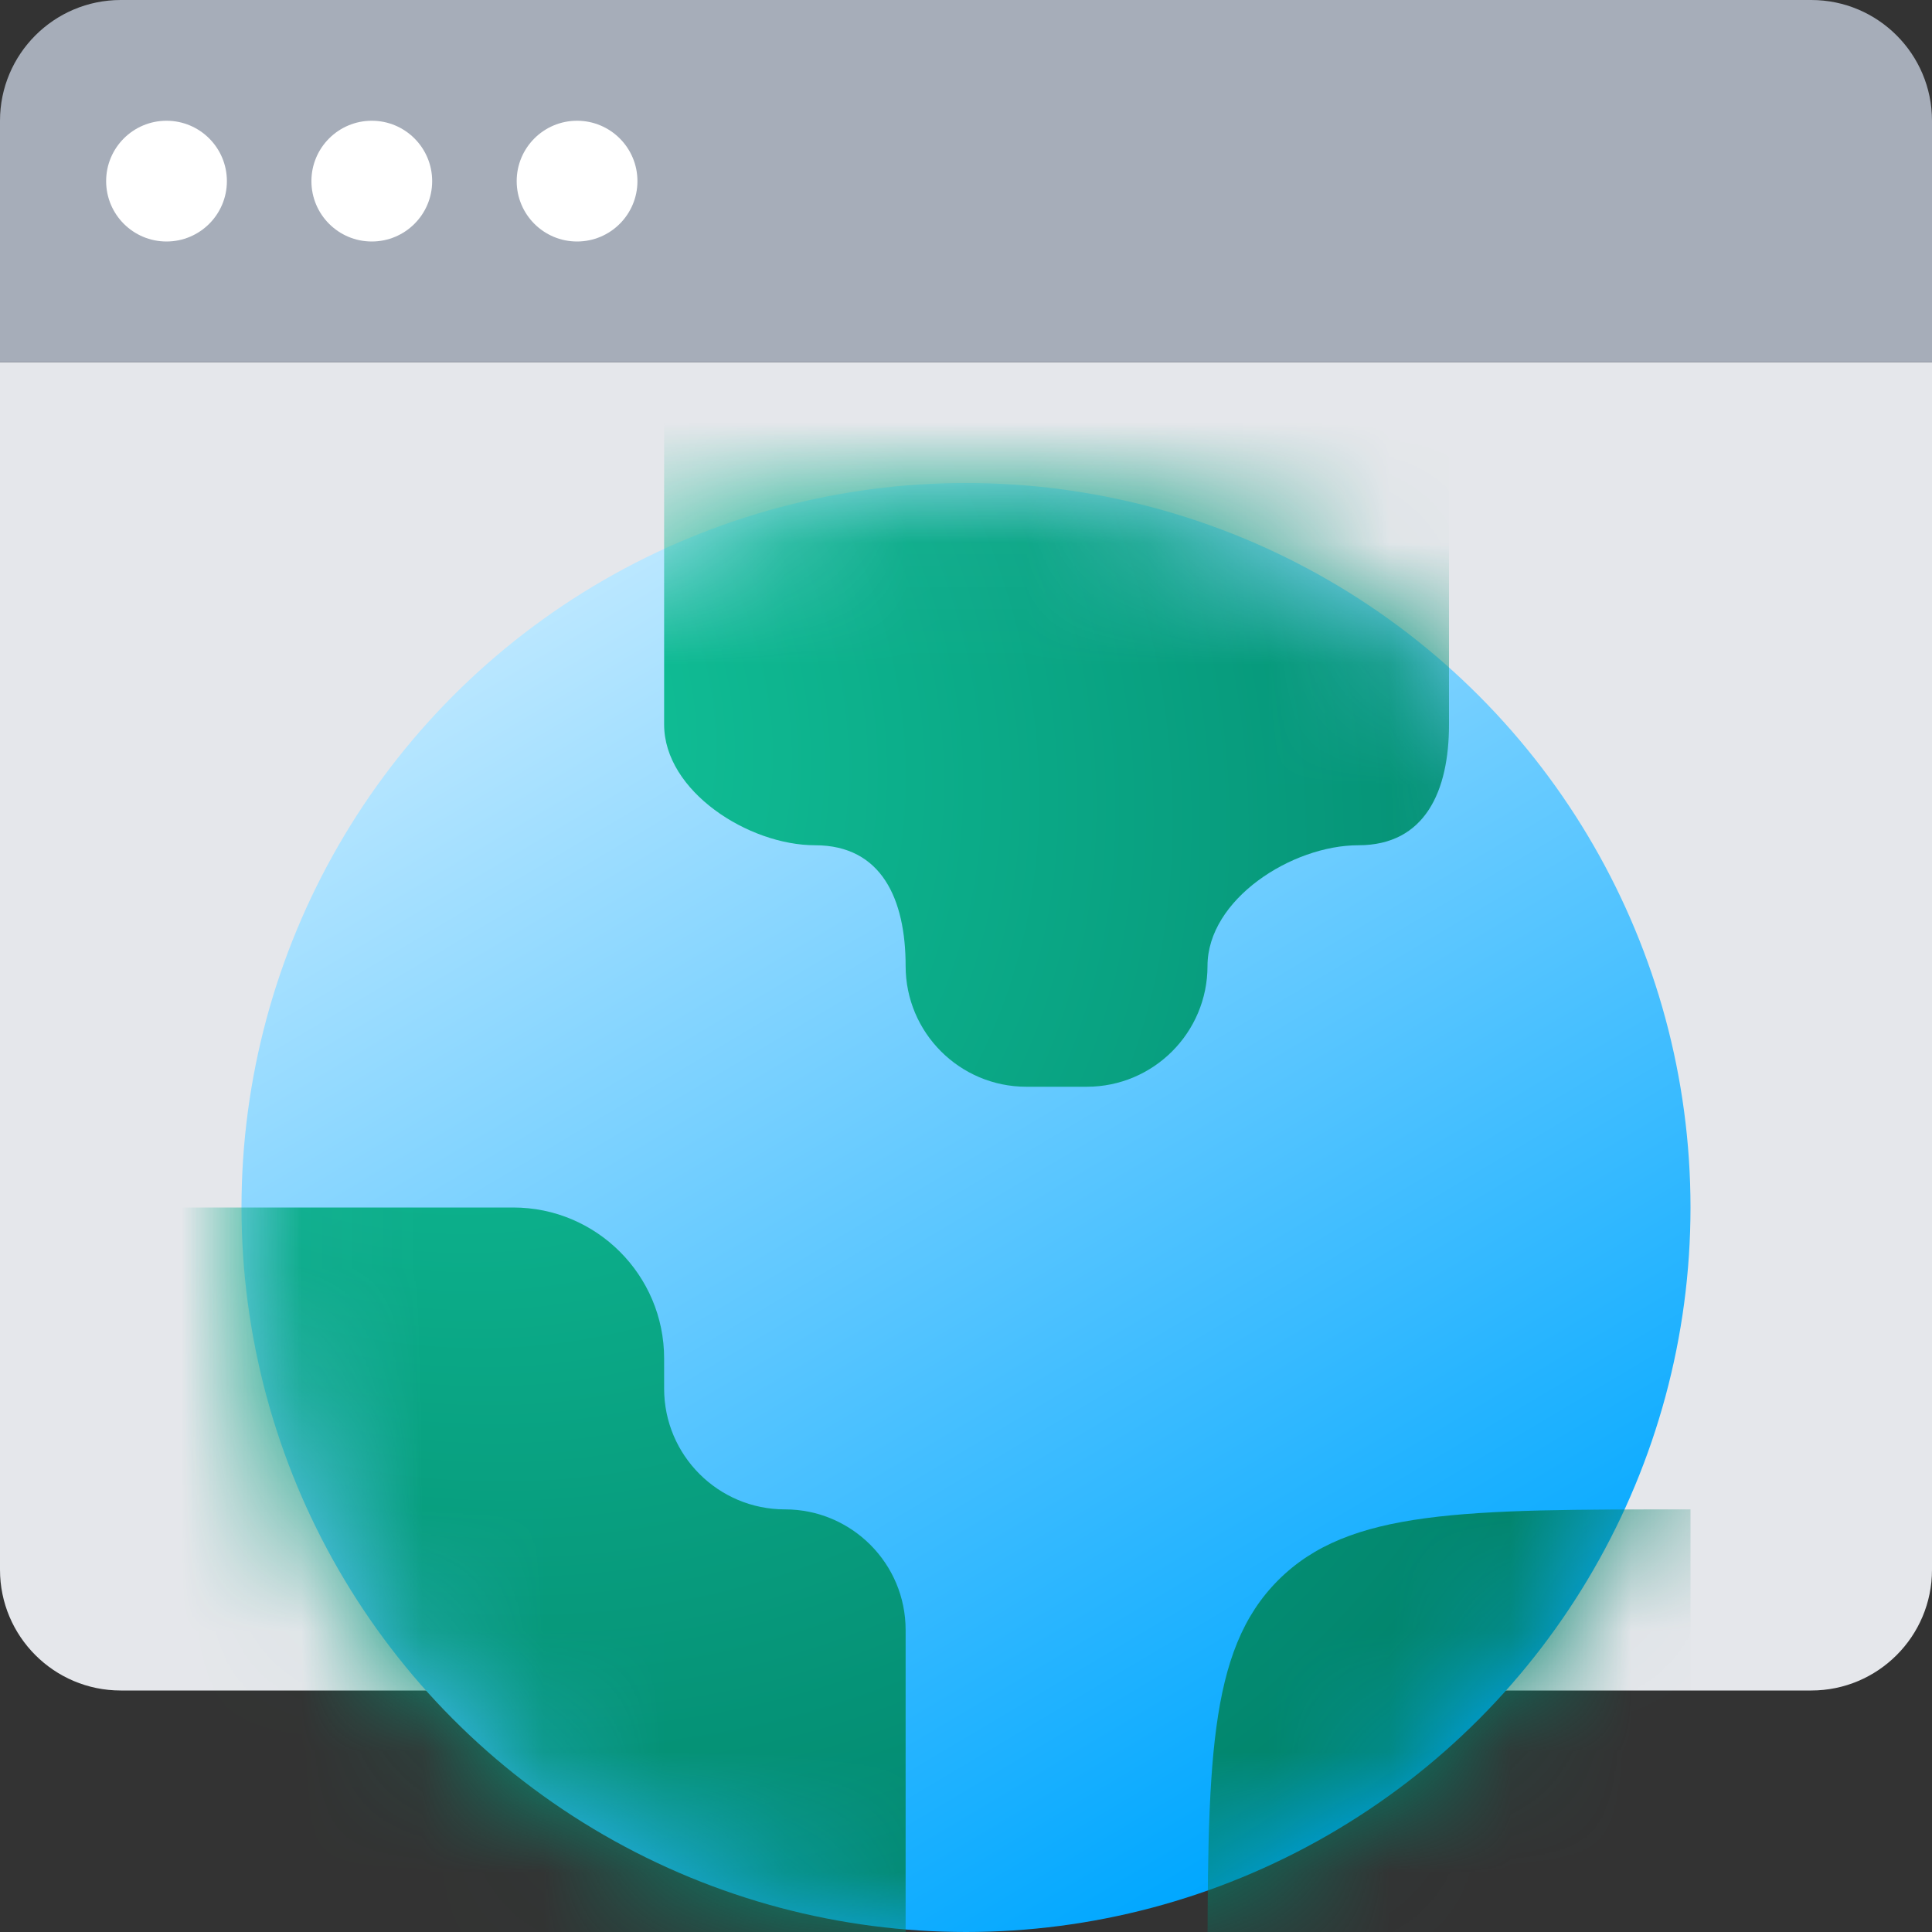 <svg width="16" height="16" viewBox="0 0 16 16" fill="none" xmlns="http://www.w3.org/2000/svg">
<rect x="0" y="0" width="16" height="16" fill="#333333" stroke="none"/>
<path d="M0 3H16V13C16 13.552 15.552 14 15 14H1C0.448 14 0 13.552 0 13V3Z" fill="#E5E7EB"/>
<path d="M0 1C0 0.448 0.448 0 1 0H15C15.552 0 16 0.448 16 1V3H0V1Z" fill="#A6ADB9"/>
<circle cx="1.379" cy="1.5" r="0.5" fill="white"/>
<circle cx="3.079" cy="1.5" r="0.5" fill="white"/>
<circle cx="4.779" cy="1.5" r="0.5" fill="white"/>
<circle cx="8" cy="10" r="6" fill="url(#paint0_linear_9903_23948)"/>
<mask id="mask0_9903_23948" style="mask-type:alpha" maskUnits="userSpaceOnUse" x="2" y="4" width="12" height="12">
<circle cx="8" cy="10" r="6" fill="url(#paint1_linear_9903_23948)"/>
</mask>
<g mask="url(#mask0_9903_23948)">
<path d="M4.25 10H1.5V18H7.5V13.499C7.5 12.947 7.052 12.5 6.5 12.5C5.948 12.5 5.5 12.052 5.5 11.5V11.25C5.5 10.56 4.94 10 4.25 10Z" fill="url(#paint2_radial_9903_23948)"/>
<path d="M5.5 6V3.5H12V6C12 6.552 11.802 7 11.25 7C10.698 7 10 7.448 10 8C10 8.552 9.552 9 9 9H8.5C7.948 9 7.5 8.552 7.5 8C7.5 7.448 7.302 7 6.75 7C6.198 7 5.5 6.552 5.5 6Z" fill="url(#paint3_radial_9903_23948)"/>
<path d="M10 16.5V17.5H14V12.5C12.114 12.5 11.172 12.5 10.586 13.086C10 13.672 10 14.614 10 16.5Z" fill="url(#paint4_radial_9903_23948)"/>
</g>
<defs>
<linearGradient id="paint0_linear_9903_23948" x1="3.581" y1="5.434" x2="9.763" y2="15.827" gradientUnits="userSpaceOnUse">
<stop stop-color="#BDE8FF"/>
<stop offset="1" stop-color="#00A7FF"/>
</linearGradient>
<linearGradient id="paint1_linear_9903_23948" x1="4.052" y1="5.265" x2="10.378" y2="16.735" gradientUnits="userSpaceOnUse">
<stop offset="0.042" stop-color="#7BD2FF"/>
<stop offset="1" stop-color="#0072AE"/>
</linearGradient>
<radialGradient id="paint2_radial_9903_23948" cx="0" cy="0" r="1" gradientUnits="userSpaceOnUse" gradientTransform="translate(3.194 5.755) rotate(45.259) scale(12.774 11.012)">
<stop stop-color="#13CA9E"/>
<stop offset="1" stop-color="#007E68"/>
</radialGradient>
<radialGradient id="paint3_radial_9903_23948" cx="0" cy="0" r="1" gradientUnits="userSpaceOnUse" gradientTransform="translate(3.194 5.755) rotate(45.259) scale(12.774 11.012)">
<stop stop-color="#13CA9E"/>
<stop offset="1" stop-color="#007E68"/>
</radialGradient>
<radialGradient id="paint4_radial_9903_23948" cx="0" cy="0" r="1" gradientUnits="userSpaceOnUse" gradientTransform="translate(3.194 5.755) rotate(45.259) scale(12.774 11.012)">
<stop stop-color="#13CA9E"/>
<stop offset="1" stop-color="#007E68"/>
</radialGradient>
</defs>
</svg>
